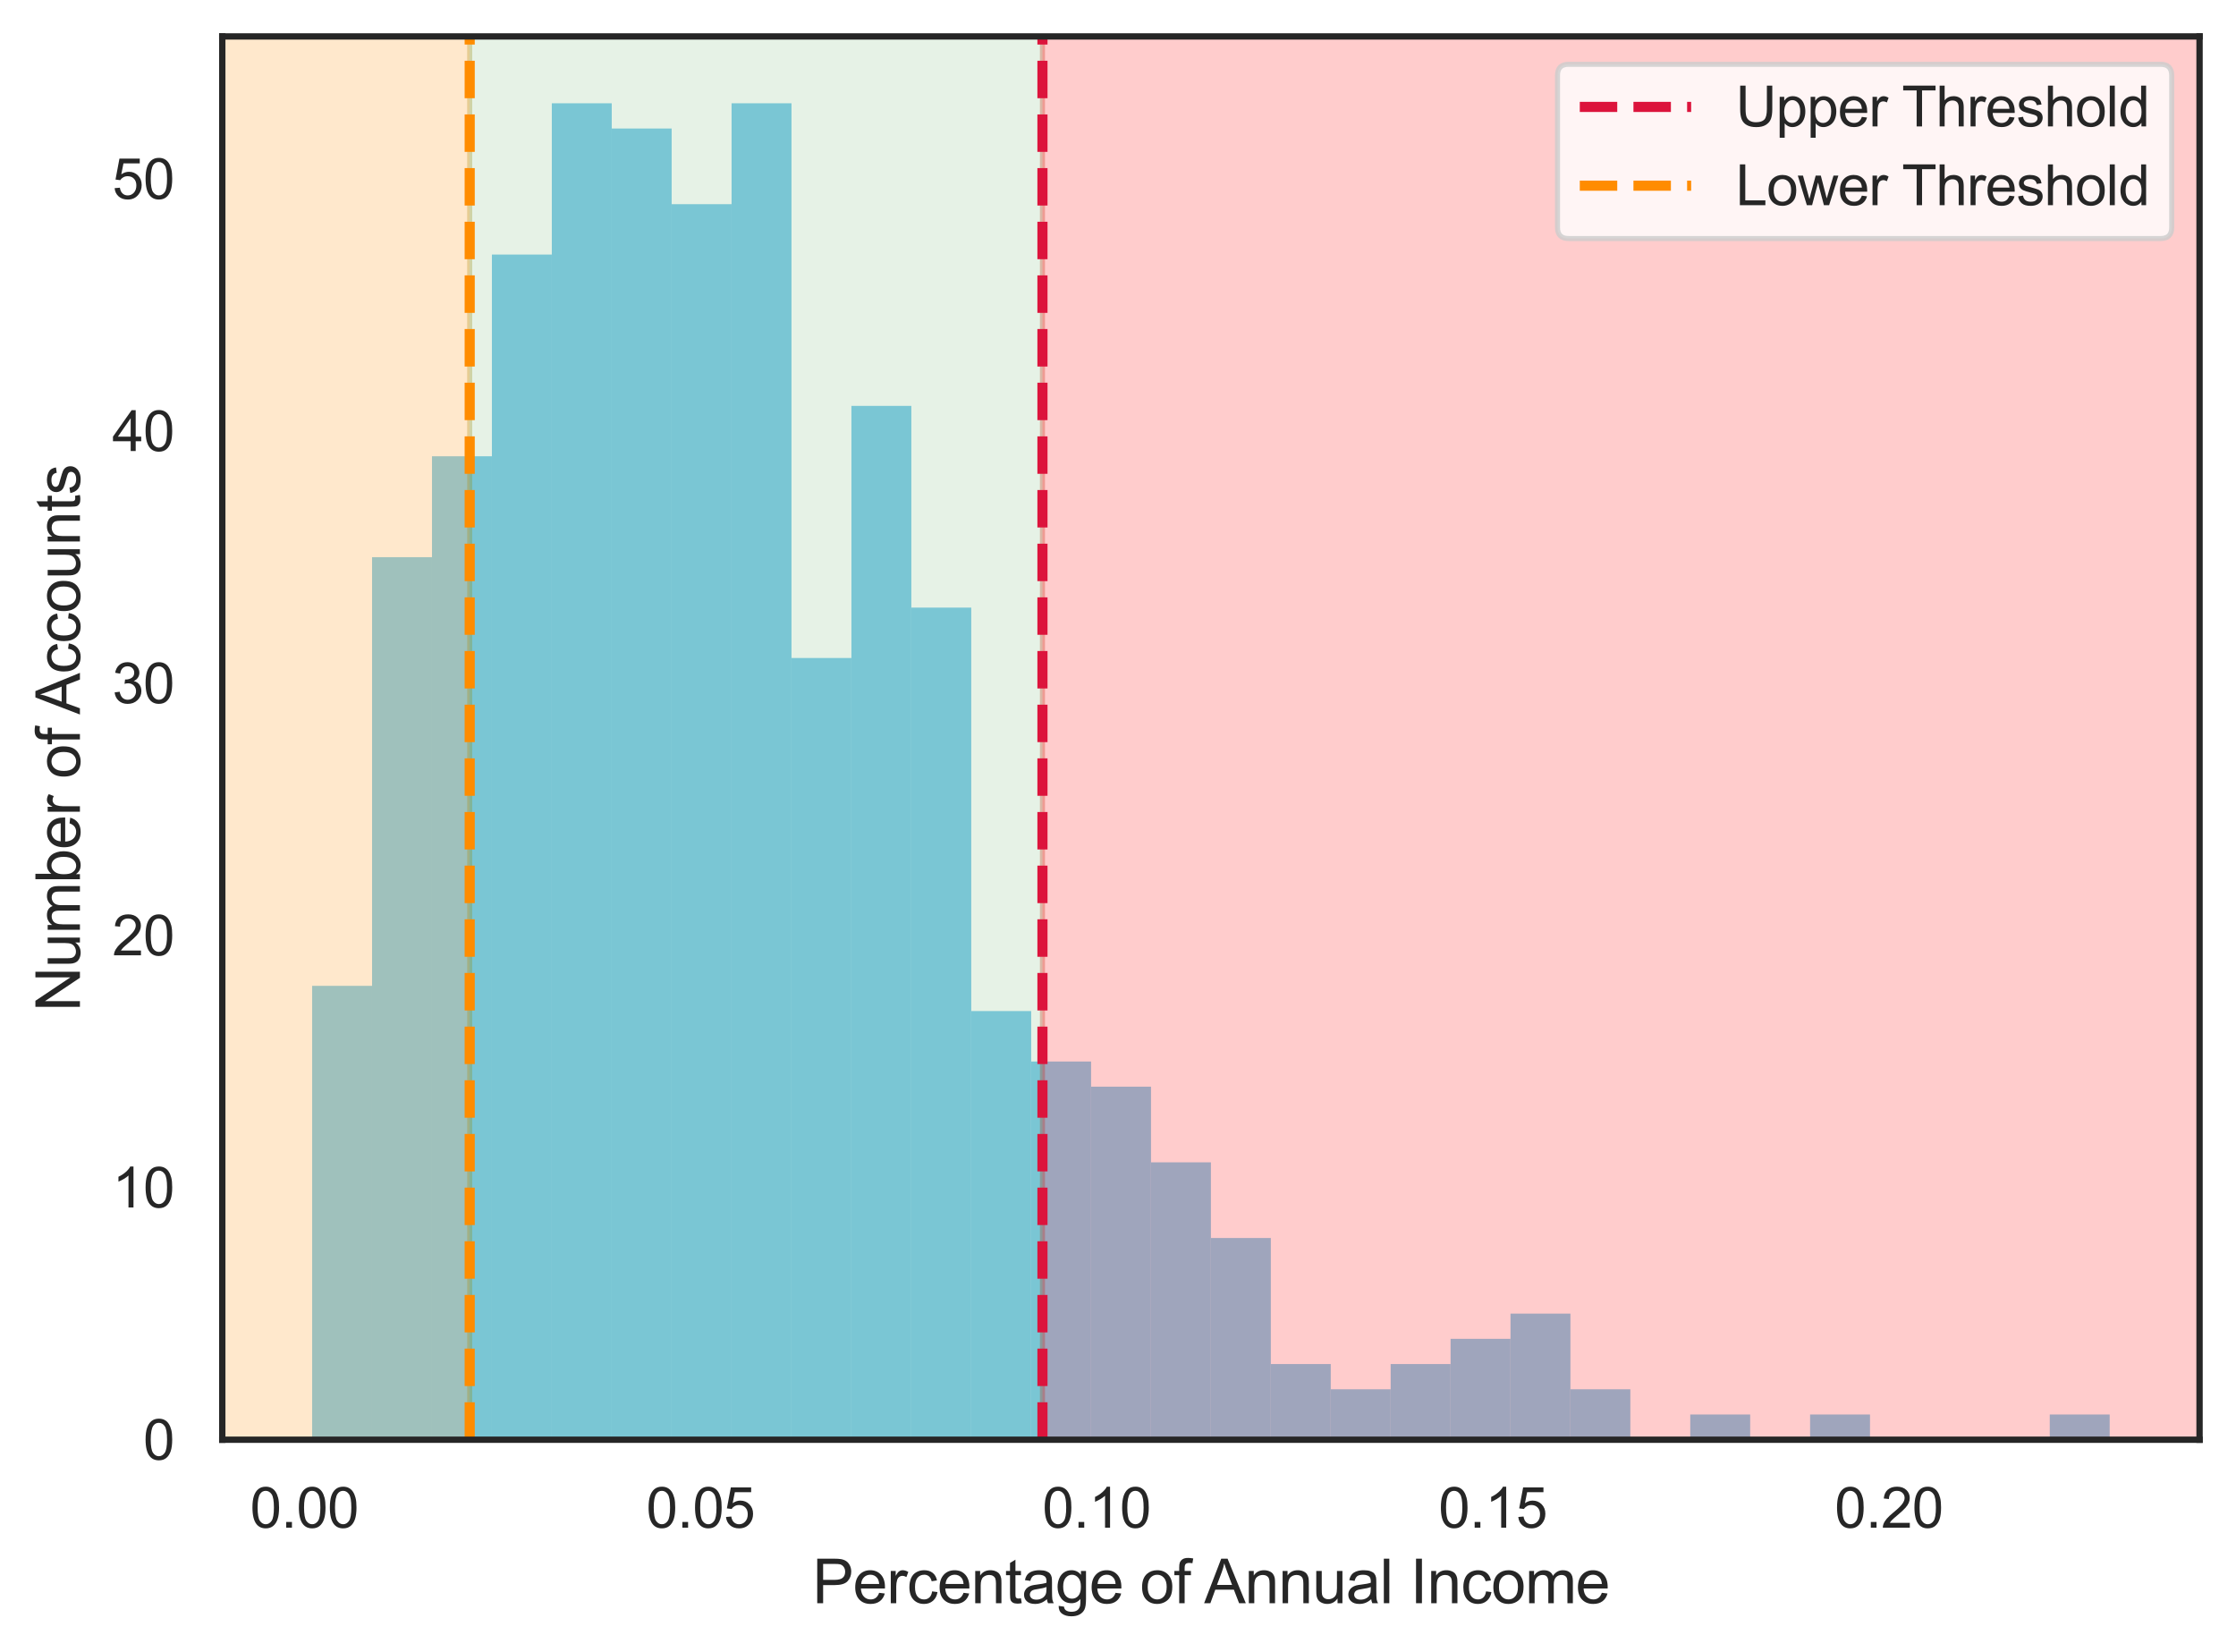 <?xml version="1.0" encoding="utf-8" standalone="no"?>
<!DOCTYPE svg PUBLIC "-//W3C//DTD SVG 1.1//EN"
  "http://www.w3.org/Graphics/SVG/1.1/DTD/svg11.dtd">
<svg xmlns:xlink="http://www.w3.org/1999/xlink" width="441.708pt" height="326.421pt" viewBox="0 0 441.708 326.421" xmlns="http://www.w3.org/2000/svg" version="1.1">
 <defs>
  <style type="text/css">*{stroke-linejoin: round; stroke-linecap: butt}</style>
 </defs>
 <g id="figure_1">
  <g id="patch_1">
   <path d="M 0 326.421 
L 441.708 326.421 
L 441.708 0 
L 0 0 
z
" style="fill: #ffffff"/>
  </g>
  <g id="axes_1">
   <g id="patch_2">
    <path d="M 43.908 284.4 
L 434.508 284.4 
L 434.508 7.2 
L 43.908 7.2 
z
" style="fill: #ffffff"/>
   </g>
   <g id="matplotlib.axis_1">
    <g id="xtick_1">
     <g id="text_1">
      <!-- 0.00 -->
      <g style="fill: #262626" transform="translate(49.403 301.774) scale(0.11 -0.11)">
       <defs>
        <path id="ArialMT-30" d="M 266 2259 
Q 266 3072 433 3567 
Q 600 4063 929 4331 
Q 1259 4600 1759 4600 
Q 2128 4600 2406 4451 
Q 2684 4303 2865 4023 
Q 3047 3744 3150 3342 
Q 3253 2941 3253 2259 
Q 3253 1453 3087 958 
Q 2922 463 2592 192 
Q 2263 -78 1759 -78 
Q 1097 -78 719 397 
Q 266 969 266 2259 
z
M 844 2259 
Q 844 1131 1108 757 
Q 1372 384 1759 384 
Q 2147 384 2411 759 
Q 2675 1134 2675 2259 
Q 2675 3391 2411 3762 
Q 2147 4134 1753 4134 
Q 1366 4134 1134 3806 
Q 844 3388 844 2259 
z
" transform="scale(0.016)"/>
        <path id="ArialMT-2e" d="M 581 0 
L 581 641 
L 1222 641 
L 1222 0 
L 581 0 
z
" transform="scale(0.016)"/>
       </defs>
       <use xlink:href="#ArialMT-30"/>
       <use xlink:href="#ArialMT-2e" x="55.615"/>
       <use xlink:href="#ArialMT-30" x="83.398"/>
       <use xlink:href="#ArialMT-30" x="139.014"/>
      </g>
     </g>
    </g>
    <g id="xtick_2">
     <g id="text_2">
      <!-- 0.05 -->
      <g style="fill: #262626" transform="translate(127.659 301.774) scale(0.11 -0.11)">
       <defs>
        <path id="ArialMT-35" d="M 266 1200 
L 856 1250 
Q 922 819 1161 601 
Q 1400 384 1738 384 
Q 2144 384 2425 690 
Q 2706 997 2706 1503 
Q 2706 1984 2436 2262 
Q 2166 2541 1728 2541 
Q 1456 2541 1237 2417 
Q 1019 2294 894 2097 
L 366 2166 
L 809 4519 
L 3088 4519 
L 3088 3981 
L 1259 3981 
L 1013 2750 
Q 1425 3038 1878 3038 
Q 2478 3038 2890 2622 
Q 3303 2206 3303 1553 
Q 3303 931 2941 478 
Q 2500 -78 1738 -78 
Q 1113 -78 717 272 
Q 322 622 266 1200 
z
" transform="scale(0.016)"/>
       </defs>
       <use xlink:href="#ArialMT-30"/>
       <use xlink:href="#ArialMT-2e" x="55.615"/>
       <use xlink:href="#ArialMT-30" x="83.398"/>
       <use xlink:href="#ArialMT-35" x="139.014"/>
      </g>
     </g>
    </g>
    <g id="xtick_3">
     <g id="text_3">
      <!-- 0.10 -->
      <g style="fill: #262626" transform="translate(205.915 301.774) scale(0.11 -0.11)">
       <defs>
        <path id="ArialMT-31" d="M 2384 0 
L 1822 0 
L 1822 3584 
Q 1619 3391 1289 3197 
Q 959 3003 697 2906 
L 697 3450 
Q 1169 3672 1522 3987 
Q 1875 4303 2022 4600 
L 2384 4600 
L 2384 0 
z
" transform="scale(0.016)"/>
       </defs>
       <use xlink:href="#ArialMT-30"/>
       <use xlink:href="#ArialMT-2e" x="55.615"/>
       <use xlink:href="#ArialMT-31" x="83.398"/>
       <use xlink:href="#ArialMT-30" x="139.014"/>
      </g>
     </g>
    </g>
    <g id="xtick_4">
     <g id="text_4">
      <!-- 0.15 -->
      <g style="fill: #262626" transform="translate(284.171 301.774) scale(0.11 -0.11)">
       <use xlink:href="#ArialMT-30"/>
       <use xlink:href="#ArialMT-2e" x="55.615"/>
       <use xlink:href="#ArialMT-31" x="83.398"/>
       <use xlink:href="#ArialMT-35" x="139.014"/>
      </g>
     </g>
    </g>
    <g id="xtick_5">
     <g id="text_5">
      <!-- 0.20 -->
      <g style="fill: #262626" transform="translate(362.427 301.774) scale(0.11 -0.11)">
       <defs>
        <path id="ArialMT-32" d="M 3222 541 
L 3222 0 
L 194 0 
Q 188 203 259 391 
Q 375 700 629 1000 
Q 884 1300 1366 1694 
Q 2113 2306 2375 2664 
Q 2638 3022 2638 3341 
Q 2638 3675 2398 3904 
Q 2159 4134 1775 4134 
Q 1369 4134 1125 3890 
Q 881 3647 878 3216 
L 300 3275 
Q 359 3922 746 4261 
Q 1134 4600 1788 4600 
Q 2447 4600 2831 4234 
Q 3216 3869 3216 3328 
Q 3216 3053 3103 2787 
Q 2991 2522 2730 2228 
Q 2469 1934 1863 1422 
Q 1356 997 1212 845 
Q 1069 694 975 541 
L 3222 541 
z
" transform="scale(0.016)"/>
       </defs>
       <use xlink:href="#ArialMT-30"/>
       <use xlink:href="#ArialMT-2e" x="55.615"/>
       <use xlink:href="#ArialMT-32" x="83.398"/>
       <use xlink:href="#ArialMT-30" x="139.014"/>
      </g>
     </g>
    </g>
    <g id="text_6">
     <!-- Percentage of Annual Income -->
     <g style="fill: #262626" transform="translate(160.492 316.695) scale(0.12 -0.12)">
      <defs>
       <path id="ArialMT-50" d="M 494 0 
L 494 4581 
L 2222 4581 
Q 2678 4581 2919 4538 
Q 3256 4481 3484 4323 
Q 3713 4166 3852 3881 
Q 3991 3597 3991 3256 
Q 3991 2672 3619 2267 
Q 3247 1863 2275 1863 
L 1100 1863 
L 1100 0 
L 494 0 
z
M 1100 2403 
L 2284 2403 
Q 2872 2403 3119 2622 
Q 3366 2841 3366 3238 
Q 3366 3525 3220 3729 
Q 3075 3934 2838 4000 
Q 2684 4041 2272 4041 
L 1100 4041 
L 1100 2403 
z
" transform="scale(0.016)"/>
       <path id="ArialMT-65" d="M 2694 1069 
L 3275 997 
Q 3138 488 2766 206 
Q 2394 -75 1816 -75 
Q 1088 -75 661 373 
Q 234 822 234 1631 
Q 234 2469 665 2931 
Q 1097 3394 1784 3394 
Q 2450 3394 2872 2941 
Q 3294 2488 3294 1666 
Q 3294 1616 3291 1516 
L 816 1516 
Q 847 969 1125 678 
Q 1403 388 1819 388 
Q 2128 388 2347 550 
Q 2566 713 2694 1069 
z
M 847 1978 
L 2700 1978 
Q 2663 2397 2488 2606 
Q 2219 2931 1791 2931 
Q 1403 2931 1139 2672 
Q 875 2413 847 1978 
z
" transform="scale(0.016)"/>
       <path id="ArialMT-72" d="M 416 0 
L 416 3319 
L 922 3319 
L 922 2816 
Q 1116 3169 1280 3281 
Q 1444 3394 1641 3394 
Q 1925 3394 2219 3213 
L 2025 2691 
Q 1819 2813 1613 2813 
Q 1428 2813 1281 2702 
Q 1134 2591 1072 2394 
Q 978 2094 978 1738 
L 978 0 
L 416 0 
z
" transform="scale(0.016)"/>
       <path id="ArialMT-63" d="M 2588 1216 
L 3141 1144 
Q 3050 572 2676 248 
Q 2303 -75 1759 -75 
Q 1078 -75 664 370 
Q 250 816 250 1647 
Q 250 2184 428 2587 
Q 606 2991 970 3192 
Q 1334 3394 1763 3394 
Q 2303 3394 2647 3120 
Q 2991 2847 3088 2344 
L 2541 2259 
Q 2463 2594 2264 2762 
Q 2066 2931 1784 2931 
Q 1359 2931 1093 2626 
Q 828 2322 828 1663 
Q 828 994 1084 691 
Q 1341 388 1753 388 
Q 2084 388 2306 591 
Q 2528 794 2588 1216 
z
" transform="scale(0.016)"/>
       <path id="ArialMT-6e" d="M 422 0 
L 422 3319 
L 928 3319 
L 928 2847 
Q 1294 3394 1984 3394 
Q 2284 3394 2536 3286 
Q 2788 3178 2913 3003 
Q 3038 2828 3088 2588 
Q 3119 2431 3119 2041 
L 3119 0 
L 2556 0 
L 2556 2019 
Q 2556 2363 2490 2533 
Q 2425 2703 2258 2804 
Q 2091 2906 1866 2906 
Q 1506 2906 1245 2678 
Q 984 2450 984 1813 
L 984 0 
L 422 0 
z
" transform="scale(0.016)"/>
       <path id="ArialMT-74" d="M 1650 503 
L 1731 6 
Q 1494 -44 1306 -44 
Q 1000 -44 831 53 
Q 663 150 594 308 
Q 525 466 525 972 
L 525 2881 
L 113 2881 
L 113 3319 
L 525 3319 
L 525 4141 
L 1084 4478 
L 1084 3319 
L 1650 3319 
L 1650 2881 
L 1084 2881 
L 1084 941 
Q 1084 700 1114 631 
Q 1144 563 1211 522 
Q 1278 481 1403 481 
Q 1497 481 1650 503 
z
" transform="scale(0.016)"/>
       <path id="ArialMT-61" d="M 2588 409 
Q 2275 144 1986 34 
Q 1697 -75 1366 -75 
Q 819 -75 525 192 
Q 231 459 231 875 
Q 231 1119 342 1320 
Q 453 1522 633 1644 
Q 813 1766 1038 1828 
Q 1203 1872 1538 1913 
Q 2219 1994 2541 2106 
Q 2544 2222 2544 2253 
Q 2544 2597 2384 2738 
Q 2169 2928 1744 2928 
Q 1347 2928 1158 2789 
Q 969 2650 878 2297 
L 328 2372 
Q 403 2725 575 2942 
Q 747 3159 1072 3276 
Q 1397 3394 1825 3394 
Q 2250 3394 2515 3294 
Q 2781 3194 2906 3042 
Q 3031 2891 3081 2659 
Q 3109 2516 3109 2141 
L 3109 1391 
Q 3109 606 3145 398 
Q 3181 191 3288 0 
L 2700 0 
Q 2613 175 2588 409 
z
M 2541 1666 
Q 2234 1541 1622 1453 
Q 1275 1403 1131 1340 
Q 988 1278 909 1158 
Q 831 1038 831 891 
Q 831 666 1001 516 
Q 1172 366 1500 366 
Q 1825 366 2078 508 
Q 2331 650 2450 897 
Q 2541 1088 2541 1459 
L 2541 1666 
z
" transform="scale(0.016)"/>
       <path id="ArialMT-67" d="M 319 -275 
L 866 -356 
Q 900 -609 1056 -725 
Q 1266 -881 1628 -881 
Q 2019 -881 2231 -725 
Q 2444 -569 2519 -288 
Q 2563 -116 2559 434 
Q 2191 0 1641 0 
Q 956 0 581 494 
Q 206 988 206 1678 
Q 206 2153 378 2554 
Q 550 2956 876 3175 
Q 1203 3394 1644 3394 
Q 2231 3394 2613 2919 
L 2613 3319 
L 3131 3319 
L 3131 450 
Q 3131 -325 2973 -648 
Q 2816 -972 2473 -1159 
Q 2131 -1347 1631 -1347 
Q 1038 -1347 672 -1080 
Q 306 -813 319 -275 
z
M 784 1719 
Q 784 1066 1043 766 
Q 1303 466 1694 466 
Q 2081 466 2343 764 
Q 2606 1063 2606 1700 
Q 2606 2309 2336 2618 
Q 2066 2928 1684 2928 
Q 1309 2928 1046 2623 
Q 784 2319 784 1719 
z
" transform="scale(0.016)"/>
       <path id="ArialMT-20" transform="scale(0.016)"/>
       <path id="ArialMT-6f" d="M 213 1659 
Q 213 2581 725 3025 
Q 1153 3394 1769 3394 
Q 2453 3394 2887 2945 
Q 3322 2497 3322 1706 
Q 3322 1066 3130 698 
Q 2938 331 2570 128 
Q 2203 -75 1769 -75 
Q 1072 -75 642 372 
Q 213 819 213 1659 
z
M 791 1659 
Q 791 1022 1069 705 
Q 1347 388 1769 388 
Q 2188 388 2466 706 
Q 2744 1025 2744 1678 
Q 2744 2294 2464 2611 
Q 2184 2928 1769 2928 
Q 1347 2928 1069 2612 
Q 791 2297 791 1659 
z
" transform="scale(0.016)"/>
       <path id="ArialMT-66" d="M 556 0 
L 556 2881 
L 59 2881 
L 59 3319 
L 556 3319 
L 556 3672 
Q 556 4006 616 4169 
Q 697 4388 901 4523 
Q 1106 4659 1475 4659 
Q 1713 4659 2000 4603 
L 1916 4113 
Q 1741 4144 1584 4144 
Q 1328 4144 1222 4034 
Q 1116 3925 1116 3625 
L 1116 3319 
L 1763 3319 
L 1763 2881 
L 1116 2881 
L 1116 0 
L 556 0 
z
" transform="scale(0.016)"/>
       <path id="ArialMT-41" d="M -9 0 
L 1750 4581 
L 2403 4581 
L 4278 0 
L 3588 0 
L 3053 1388 
L 1138 1388 
L 634 0 
L -9 0 
z
M 1313 1881 
L 2866 1881 
L 2388 3150 
Q 2169 3728 2063 4100 
Q 1975 3659 1816 3225 
L 1313 1881 
z
" transform="scale(0.016)"/>
       <path id="ArialMT-75" d="M 2597 0 
L 2597 488 
Q 2209 -75 1544 -75 
Q 1250 -75 995 37 
Q 741 150 617 320 
Q 494 491 444 738 
Q 409 903 409 1263 
L 409 3319 
L 972 3319 
L 972 1478 
Q 972 1038 1006 884 
Q 1059 663 1231 536 
Q 1403 409 1656 409 
Q 1909 409 2131 539 
Q 2353 669 2445 892 
Q 2538 1116 2538 1541 
L 2538 3319 
L 3100 3319 
L 3100 0 
L 2597 0 
z
" transform="scale(0.016)"/>
       <path id="ArialMT-6c" d="M 409 0 
L 409 4581 
L 972 4581 
L 972 0 
L 409 0 
z
" transform="scale(0.016)"/>
       <path id="ArialMT-49" d="M 597 0 
L 597 4581 
L 1203 4581 
L 1203 0 
L 597 0 
z
" transform="scale(0.016)"/>
       <path id="ArialMT-6d" d="M 422 0 
L 422 3319 
L 925 3319 
L 925 2853 
Q 1081 3097 1340 3245 
Q 1600 3394 1931 3394 
Q 2300 3394 2536 3241 
Q 2772 3088 2869 2813 
Q 3263 3394 3894 3394 
Q 4388 3394 4653 3120 
Q 4919 2847 4919 2278 
L 4919 0 
L 4359 0 
L 4359 2091 
Q 4359 2428 4304 2576 
Q 4250 2725 4106 2815 
Q 3963 2906 3769 2906 
Q 3419 2906 3187 2673 
Q 2956 2441 2956 1928 
L 2956 0 
L 2394 0 
L 2394 2156 
Q 2394 2531 2256 2718 
Q 2119 2906 1806 2906 
Q 1569 2906 1367 2781 
Q 1166 2656 1075 2415 
Q 984 2175 984 1722 
L 984 0 
L 422 0 
z
" transform="scale(0.016)"/>
      </defs>
      <use xlink:href="#ArialMT-50"/>
      <use xlink:href="#ArialMT-65" x="66.699"/>
      <use xlink:href="#ArialMT-72" x="122.314"/>
      <use xlink:href="#ArialMT-63" x="155.615"/>
      <use xlink:href="#ArialMT-65" x="205.615"/>
      <use xlink:href="#ArialMT-6e" x="261.23"/>
      <use xlink:href="#ArialMT-74" x="316.846"/>
      <use xlink:href="#ArialMT-61" x="344.629"/>
      <use xlink:href="#ArialMT-67" x="400.244"/>
      <use xlink:href="#ArialMT-65" x="455.859"/>
      <use xlink:href="#ArialMT-20" x="511.475"/>
      <use xlink:href="#ArialMT-6f" x="539.258"/>
      <use xlink:href="#ArialMT-66" x="594.873"/>
      <use xlink:href="#ArialMT-20" x="622.656"/>
      <use xlink:href="#ArialMT-41" x="644.939"/>
      <use xlink:href="#ArialMT-6e" x="711.639"/>
      <use xlink:href="#ArialMT-6e" x="767.254"/>
      <use xlink:href="#ArialMT-75" x="822.869"/>
      <use xlink:href="#ArialMT-61" x="878.484"/>
      <use xlink:href="#ArialMT-6c" x="934.1"/>
      <use xlink:href="#ArialMT-20" x="956.316"/>
      <use xlink:href="#ArialMT-49" x="984.1"/>
      <use xlink:href="#ArialMT-6e" x="1011.883"/>
      <use xlink:href="#ArialMT-63" x="1067.498"/>
      <use xlink:href="#ArialMT-6f" x="1117.498"/>
      <use xlink:href="#ArialMT-6d" x="1173.113"/>
      <use xlink:href="#ArialMT-65" x="1256.414"/>
     </g>
    </g>
   </g>
   <g id="matplotlib.axis_2">
    <g id="ytick_1">
     <g id="text_7">
      <!-- 0 -->
      <g style="fill: #262626" transform="translate(28.291 288.337) scale(0.11 -0.11)">
       <use xlink:href="#ArialMT-30"/>
      </g>
     </g>
    </g>
    <g id="ytick_2">
     <g id="text_8">
      <!-- 10 -->
      <g style="fill: #262626" transform="translate(22.174 238.525) scale(0.11 -0.11)">
       <use xlink:href="#ArialMT-31"/>
       <use xlink:href="#ArialMT-30" x="55.615"/>
      </g>
     </g>
    </g>
    <g id="ytick_3">
     <g id="text_9">
      <!-- 20 -->
      <g style="fill: #262626" transform="translate(22.174 188.714) scale(0.11 -0.11)">
       <use xlink:href="#ArialMT-32"/>
       <use xlink:href="#ArialMT-30" x="55.615"/>
      </g>
     </g>
    </g>
    <g id="ytick_4">
     <g id="text_10">
      <!-- 30 -->
      <g style="fill: #262626" transform="translate(22.174 138.903) scale(0.11 -0.11)">
       <defs>
        <path id="ArialMT-33" d="M 269 1209 
L 831 1284 
Q 928 806 1161 595 
Q 1394 384 1728 384 
Q 2125 384 2398 659 
Q 2672 934 2672 1341 
Q 2672 1728 2419 1979 
Q 2166 2231 1775 2231 
Q 1616 2231 1378 2169 
L 1441 2663 
Q 1497 2656 1531 2656 
Q 1891 2656 2178 2843 
Q 2466 3031 2466 3422 
Q 2466 3731 2256 3934 
Q 2047 4138 1716 4138 
Q 1388 4138 1169 3931 
Q 950 3725 888 3313 
L 325 3413 
Q 428 3978 793 4289 
Q 1159 4600 1703 4600 
Q 2078 4600 2393 4439 
Q 2709 4278 2876 4000 
Q 3044 3722 3044 3409 
Q 3044 3113 2884 2869 
Q 2725 2625 2413 2481 
Q 2819 2388 3044 2092 
Q 3269 1797 3269 1353 
Q 3269 753 2831 336 
Q 2394 -81 1725 -81 
Q 1122 -81 723 278 
Q 325 638 269 1209 
z
" transform="scale(0.016)"/>
       </defs>
       <use xlink:href="#ArialMT-33"/>
       <use xlink:href="#ArialMT-30" x="55.615"/>
      </g>
     </g>
    </g>
    <g id="ytick_5">
     <g id="text_11">
      <!-- 40 -->
      <g style="fill: #262626" transform="translate(22.174 89.092) scale(0.11 -0.11)">
       <defs>
        <path id="ArialMT-34" d="M 2069 0 
L 2069 1097 
L 81 1097 
L 81 1613 
L 2172 4581 
L 2631 4581 
L 2631 1613 
L 3250 1613 
L 3250 1097 
L 2631 1097 
L 2631 0 
L 2069 0 
z
M 2069 1613 
L 2069 3678 
L 634 1613 
L 2069 1613 
z
" transform="scale(0.016)"/>
       </defs>
       <use xlink:href="#ArialMT-34"/>
       <use xlink:href="#ArialMT-30" x="55.615"/>
      </g>
     </g>
    </g>
    <g id="ytick_6">
     <g id="text_12">
      <!-- 50 -->
      <g style="fill: #262626" transform="translate(22.174 39.28) scale(0.11 -0.11)">
       <use xlink:href="#ArialMT-35"/>
       <use xlink:href="#ArialMT-30" x="55.615"/>
      </g>
     </g>
    </g>
    <g id="text_13">
     <!-- Number of Accounts -->
     <g style="fill: #262626" transform="translate(15.789 199.824) rotate(-90) scale(0.12 -0.12)">
      <defs>
       <path id="ArialMT-4e" d="M 488 0 
L 488 4581 
L 1109 4581 
L 3516 984 
L 3516 4581 
L 4097 4581 
L 4097 0 
L 3475 0 
L 1069 3600 
L 1069 0 
L 488 0 
z
" transform="scale(0.016)"/>
       <path id="ArialMT-62" d="M 941 0 
L 419 0 
L 419 4581 
L 981 4581 
L 981 2947 
Q 1338 3394 1891 3394 
Q 2197 3394 2470 3270 
Q 2744 3147 2920 2923 
Q 3097 2700 3197 2384 
Q 3297 2069 3297 1709 
Q 3297 856 2875 390 
Q 2453 -75 1863 -75 
Q 1275 -75 941 416 
L 941 0 
z
M 934 1684 
Q 934 1088 1097 822 
Q 1363 388 1816 388 
Q 2184 388 2453 708 
Q 2722 1028 2722 1663 
Q 2722 2313 2464 2622 
Q 2206 2931 1841 2931 
Q 1472 2931 1203 2611 
Q 934 2291 934 1684 
z
" transform="scale(0.016)"/>
       <path id="ArialMT-73" d="M 197 991 
L 753 1078 
Q 800 744 1014 566 
Q 1228 388 1613 388 
Q 2000 388 2187 545 
Q 2375 703 2375 916 
Q 2375 1106 2209 1216 
Q 2094 1291 1634 1406 
Q 1016 1563 777 1677 
Q 538 1791 414 1992 
Q 291 2194 291 2438 
Q 291 2659 392 2848 
Q 494 3038 669 3163 
Q 800 3259 1026 3326 
Q 1253 3394 1513 3394 
Q 1903 3394 2198 3281 
Q 2494 3169 2634 2976 
Q 2775 2784 2828 2463 
L 2278 2388 
Q 2241 2644 2061 2787 
Q 1881 2931 1553 2931 
Q 1166 2931 1000 2803 
Q 834 2675 834 2503 
Q 834 2394 903 2306 
Q 972 2216 1119 2156 
Q 1203 2125 1616 2013 
Q 2213 1853 2448 1751 
Q 2684 1650 2818 1456 
Q 2953 1263 2953 975 
Q 2953 694 2789 445 
Q 2625 197 2315 61 
Q 2006 -75 1616 -75 
Q 969 -75 630 194 
Q 291 463 197 991 
z
" transform="scale(0.016)"/>
      </defs>
      <use xlink:href="#ArialMT-4e"/>
      <use xlink:href="#ArialMT-75" x="72.217"/>
      <use xlink:href="#ArialMT-6d" x="127.832"/>
      <use xlink:href="#ArialMT-62" x="211.133"/>
      <use xlink:href="#ArialMT-65" x="266.748"/>
      <use xlink:href="#ArialMT-72" x="322.363"/>
      <use xlink:href="#ArialMT-20" x="355.664"/>
      <use xlink:href="#ArialMT-6f" x="383.447"/>
      <use xlink:href="#ArialMT-66" x="439.062"/>
      <use xlink:href="#ArialMT-20" x="466.846"/>
      <use xlink:href="#ArialMT-41" x="489.129"/>
      <use xlink:href="#ArialMT-63" x="555.828"/>
      <use xlink:href="#ArialMT-63" x="605.828"/>
      <use xlink:href="#ArialMT-6f" x="655.828"/>
      <use xlink:href="#ArialMT-75" x="711.443"/>
      <use xlink:href="#ArialMT-6e" x="767.059"/>
      <use xlink:href="#ArialMT-74" x="822.674"/>
      <use xlink:href="#ArialMT-73" x="850.457"/>
     </g>
    </g>
   </g>
   <g id="patch_3">
    <path d="M 61.663 284.4 
L 73.499 284.4 
L 73.499 194.74 
L 61.663 194.74 
z
" clip-path="url(#p379feb3aff)" style="fill: #87ceeb"/>
   </g>
   <g id="patch_4">
    <path d="M 73.499 284.4 
L 85.336 284.4 
L 85.336 110.06 
L 73.499 110.06 
z
" clip-path="url(#p379feb3aff)" style="fill: #87ceeb"/>
   </g>
   <g id="patch_5">
    <path d="M 85.336 284.4 
L 97.172 284.4 
L 97.172 90.136 
L 85.336 90.136 
z
" clip-path="url(#p379feb3aff)" style="fill: #87ceeb"/>
   </g>
   <g id="patch_6">
    <path d="M 97.172 284.4 
L 109.008 284.4 
L 109.008 50.287 
L 97.172 50.287 
z
" clip-path="url(#p379feb3aff)" style="fill: #87ceeb"/>
   </g>
   <g id="patch_7">
    <path d="M 109.008 284.4 
L 120.845 284.4 
L 120.845 20.4 
L 109.008 20.4 
z
" clip-path="url(#p379feb3aff)" style="fill: #87ceeb"/>
   </g>
   <g id="patch_8">
    <path d="M 120.845 284.4 
L 132.681 284.4 
L 132.681 25.381 
L 120.845 25.381 
z
" clip-path="url(#p379feb3aff)" style="fill: #87ceeb"/>
   </g>
   <g id="patch_9">
    <path d="M 132.681 284.4 
L 144.518 284.4 
L 144.518 40.325 
L 132.681 40.325 
z
" clip-path="url(#p379feb3aff)" style="fill: #87ceeb"/>
   </g>
   <g id="patch_10">
    <path d="M 144.518 284.4 
L 156.354 284.4 
L 156.354 20.4 
L 144.518 20.4 
z
" clip-path="url(#p379feb3aff)" style="fill: #87ceeb"/>
   </g>
   <g id="patch_11">
    <path d="M 156.354 284.4 
L 168.19 284.4 
L 168.19 129.985 
L 156.354 129.985 
z
" clip-path="url(#p379feb3aff)" style="fill: #87ceeb"/>
   </g>
   <g id="patch_12">
    <path d="M 168.19 284.4 
L 180.027 284.4 
L 180.027 80.174 
L 168.19 80.174 
z
" clip-path="url(#p379feb3aff)" style="fill: #87ceeb"/>
   </g>
   <g id="patch_13">
    <path d="M 180.027 284.4 
L 191.863 284.4 
L 191.863 120.023 
L 180.027 120.023 
z
" clip-path="url(#p379feb3aff)" style="fill: #87ceeb"/>
   </g>
   <g id="patch_14">
    <path d="M 191.863 284.4 
L 203.699 284.4 
L 203.699 199.721 
L 191.863 199.721 
z
" clip-path="url(#p379feb3aff)" style="fill: #87ceeb"/>
   </g>
   <g id="patch_15">
    <path d="M 203.699 284.4 
L 215.536 284.4 
L 215.536 209.683 
L 203.699 209.683 
z
" clip-path="url(#p379feb3aff)" style="fill: #87ceeb"/>
   </g>
   <g id="patch_16">
    <path d="M 215.536 284.4 
L 227.372 284.4 
L 227.372 214.664 
L 215.536 214.664 
z
" clip-path="url(#p379feb3aff)" style="fill: #87ceeb"/>
   </g>
   <g id="patch_17">
    <path d="M 227.372 284.4 
L 239.208 284.4 
L 239.208 229.608 
L 227.372 229.608 
z
" clip-path="url(#p379feb3aff)" style="fill: #87ceeb"/>
   </g>
   <g id="patch_18">
    <path d="M 239.208 284.4 
L 251.045 284.4 
L 251.045 244.551 
L 239.208 244.551 
z
" clip-path="url(#p379feb3aff)" style="fill: #87ceeb"/>
   </g>
   <g id="patch_19">
    <path d="M 251.045 284.4 
L 262.881 284.4 
L 262.881 269.457 
L 251.045 269.457 
z
" clip-path="url(#p379feb3aff)" style="fill: #87ceeb"/>
   </g>
   <g id="patch_20">
    <path d="M 262.881 284.4 
L 274.718 284.4 
L 274.718 274.438 
L 262.881 274.438 
z
" clip-path="url(#p379feb3aff)" style="fill: #87ceeb"/>
   </g>
   <g id="patch_21">
    <path d="M 274.718 284.4 
L 286.554 284.4 
L 286.554 269.457 
L 274.718 269.457 
z
" clip-path="url(#p379feb3aff)" style="fill: #87ceeb"/>
   </g>
   <g id="patch_22">
    <path d="M 286.554 284.4 
L 298.39 284.4 
L 298.39 264.475 
L 286.554 264.475 
z
" clip-path="url(#p379feb3aff)" style="fill: #87ceeb"/>
   </g>
   <g id="patch_23">
    <path d="M 298.39 284.4 
L 310.227 284.4 
L 310.227 259.494 
L 298.39 259.494 
z
" clip-path="url(#p379feb3aff)" style="fill: #87ceeb"/>
   </g>
   <g id="patch_24">
    <path d="M 310.227 284.4 
L 322.063 284.4 
L 322.063 274.438 
L 310.227 274.438 
z
" clip-path="url(#p379feb3aff)" style="fill: #87ceeb"/>
   </g>
   <g id="patch_25">
    <path d="M 322.063 284.4 
L 333.899 284.4 
L 333.899 284.4 
L 322.063 284.4 
z
" clip-path="url(#p379feb3aff)" style="fill: #87ceeb"/>
   </g>
   <g id="patch_26">
    <path d="M 333.899 284.4 
L 345.736 284.4 
L 345.736 279.419 
L 333.899 279.419 
z
" clip-path="url(#p379feb3aff)" style="fill: #87ceeb"/>
   </g>
   <g id="patch_27">
    <path d="M 345.736 284.4 
L 357.572 284.4 
L 357.572 284.4 
L 345.736 284.4 
z
" clip-path="url(#p379feb3aff)" style="fill: #87ceeb"/>
   </g>
   <g id="patch_28">
    <path d="M 357.572 284.4 
L 369.408 284.4 
L 369.408 279.419 
L 357.572 279.419 
z
" clip-path="url(#p379feb3aff)" style="fill: #87ceeb"/>
   </g>
   <g id="patch_29">
    <path d="M 369.408 284.4 
L 381.245 284.4 
L 381.245 284.4 
L 369.408 284.4 
z
" clip-path="url(#p379feb3aff)" style="fill: #87ceeb"/>
   </g>
   <g id="patch_30">
    <path d="M 381.245 284.4 
L 393.081 284.4 
L 393.081 284.4 
L 381.245 284.4 
z
" clip-path="url(#p379feb3aff)" style="fill: #87ceeb"/>
   </g>
   <g id="patch_31">
    <path d="M 393.081 284.4 
L 404.918 284.4 
L 404.918 284.4 
L 393.081 284.4 
z
" clip-path="url(#p379feb3aff)" style="fill: #87ceeb"/>
   </g>
   <g id="patch_32">
    <path d="M 404.918 284.4 
L 416.754 284.4 
L 416.754 279.419 
L 404.918 279.419 
z
" clip-path="url(#p379feb3aff)" style="fill: #87ceeb"/>
   </g>
   <g id="PolyCollection_1">
    <defs>
     <path id="m446ac2b59b" d="M 92.786 -42.021 
L 43.908 -42.021 
L 43.908 -319.221 
L 92.786 -319.221 
L 92.786 -319.221 
L 92.786 -42.021 
z
" style="stroke: #ff8c00; stroke-opacity: 0.2"/>
    </defs>
    <g clip-path="url(#p379feb3aff)">
     <use xlink:href="#m446ac2b59b" x="0" y="326.421" style="fill: #ff8c00; fill-opacity: 0.2; stroke: #ff8c00; stroke-opacity: 0.2"/>
    </g>
   </g>
   <g id="PolyCollection_2">
    <defs>
     <path id="m858a66b267" d="M 205.93 -42.021 
L 92.786 -42.021 
L 92.786 -319.221 
L 205.93 -319.221 
L 205.93 -319.221 
L 205.93 -42.021 
z
" style="stroke: #008000; stroke-opacity: 0.1"/>
    </defs>
    <g clip-path="url(#p379feb3aff)">
     <use xlink:href="#m858a66b267" x="0" y="326.421" style="fill: #008000; fill-opacity: 0.1; stroke: #008000; stroke-opacity: 0.1"/>
    </g>
   </g>
   <g id="PolyCollection_3">
    <defs>
     <path id="medad7485aa" d="M 434.508 -42.021 
L 205.93 -42.021 
L 205.93 -319.221 
L 434.508 -319.221 
L 434.508 -319.221 
L 434.508 -42.021 
z
" style="stroke: #ff0000; stroke-opacity: 0.2"/>
    </defs>
    <g clip-path="url(#p379feb3aff)">
     <use xlink:href="#medad7485aa" x="0" y="326.421" style="fill: #ff0000; fill-opacity: 0.2; stroke: #ff0000; stroke-opacity: 0.2"/>
    </g>
   </g>
   <g id="line2d_1">
    <path d="M 205.93 284.4 
L 205.93 7.2 
" clip-path="url(#p379feb3aff)" style="fill: none; stroke-dasharray: 7.4,3.2; stroke-dashoffset: 0; stroke: #dc143c; stroke-width: 2"/>
   </g>
   <g id="line2d_2">
    <path d="M 92.786 284.4 
L 92.786 7.2 
" clip-path="url(#p379feb3aff)" style="fill: none; stroke-dasharray: 7.4,3.2; stroke-dashoffset: 0; stroke: #ff8c00; stroke-width: 2"/>
   </g>
   <g id="patch_33">
    <path d="M 43.908 284.4 
L 43.908 7.2 
" style="fill: none; stroke: #262626; stroke-width: 1.25; stroke-linejoin: miter; stroke-linecap: square"/>
   </g>
   <g id="patch_34">
    <path d="M 434.508 284.4 
L 434.508 7.2 
" style="fill: none; stroke: #262626; stroke-width: 1.25; stroke-linejoin: miter; stroke-linecap: square"/>
   </g>
   <g id="patch_35">
    <path d="M 43.908 284.4 
L 434.508 284.4 
" style="fill: none; stroke: #262626; stroke-width: 1.25; stroke-linejoin: miter; stroke-linecap: square"/>
   </g>
   <g id="patch_36">
    <path d="M 43.908 7.2 
L 434.508 7.2 
" style="fill: none; stroke: #262626; stroke-width: 1.25; stroke-linejoin: miter; stroke-linecap: square"/>
   </g>
   <g id="legend_1">
    <g id="patch_37">
     <path d="M 309.877 47.12 
L 426.808 47.12 
Q 429.008 47.12 429.008 44.92 
L 429.008 14.9 
Q 429.008 12.7 426.808 12.7 
L 309.877 12.7 
Q 307.677 12.7 307.677 14.9 
L 307.677 44.92 
Q 307.677 47.12 309.877 47.12 
z
" style="fill: #ffffff; opacity: 0.8; stroke: #cccccc; stroke-linejoin: miter"/>
    </g>
    <g id="line2d_3">
     <path d="M 312.077 21.124 
L 323.077 21.124 
L 334.077 21.124 
" style="fill: none; stroke-dasharray: 7.4,3.2; stroke-dashoffset: 0; stroke: #dc143c; stroke-width: 2"/>
    </g>
    <g id="text_14">
     <!-- Upper Threshold -->
     <g style="fill: #262626" transform="translate(342.877 24.974) scale(0.11 -0.11)">
      <defs>
       <path id="ArialMT-55" d="M 3500 4581 
L 4106 4581 
L 4106 1934 
Q 4106 1244 3950 837 
Q 3794 431 3386 176 
Q 2978 -78 2316 -78 
Q 1672 -78 1262 144 
Q 853 366 678 786 
Q 503 1206 503 1934 
L 503 4581 
L 1109 4581 
L 1109 1938 
Q 1109 1341 1220 1058 
Q 1331 775 1601 622 
Q 1872 469 2263 469 
Q 2931 469 3215 772 
Q 3500 1075 3500 1938 
L 3500 4581 
z
" transform="scale(0.016)"/>
       <path id="ArialMT-70" d="M 422 -1272 
L 422 3319 
L 934 3319 
L 934 2888 
Q 1116 3141 1344 3267 
Q 1572 3394 1897 3394 
Q 2322 3394 2647 3175 
Q 2972 2956 3137 2557 
Q 3303 2159 3303 1684 
Q 3303 1175 3120 767 
Q 2938 359 2589 142 
Q 2241 -75 1856 -75 
Q 1575 -75 1351 44 
Q 1128 163 984 344 
L 984 -1272 
L 422 -1272 
z
M 931 1641 
Q 931 1000 1190 694 
Q 1450 388 1819 388 
Q 2194 388 2461 705 
Q 2728 1022 2728 1688 
Q 2728 2322 2467 2637 
Q 2206 2953 1844 2953 
Q 1484 2953 1207 2617 
Q 931 2281 931 1641 
z
" transform="scale(0.016)"/>
       <path id="ArialMT-54" d="M 1659 0 
L 1659 4041 
L 150 4041 
L 150 4581 
L 3781 4581 
L 3781 4041 
L 2266 4041 
L 2266 0 
L 1659 0 
z
" transform="scale(0.016)"/>
       <path id="ArialMT-68" d="M 422 0 
L 422 4581 
L 984 4581 
L 984 2938 
Q 1378 3394 1978 3394 
Q 2347 3394 2619 3248 
Q 2891 3103 3008 2847 
Q 3125 2591 3125 2103 
L 3125 0 
L 2563 0 
L 2563 2103 
Q 2563 2525 2380 2717 
Q 2197 2909 1863 2909 
Q 1613 2909 1392 2779 
Q 1172 2650 1078 2428 
Q 984 2206 984 1816 
L 984 0 
L 422 0 
z
" transform="scale(0.016)"/>
       <path id="ArialMT-64" d="M 2575 0 
L 2575 419 
Q 2259 -75 1647 -75 
Q 1250 -75 917 144 
Q 584 363 401 755 
Q 219 1147 219 1656 
Q 219 2153 384 2558 
Q 550 2963 881 3178 
Q 1213 3394 1622 3394 
Q 1922 3394 2156 3267 
Q 2391 3141 2538 2938 
L 2538 4581 
L 3097 4581 
L 3097 0 
L 2575 0 
z
M 797 1656 
Q 797 1019 1065 703 
Q 1334 388 1700 388 
Q 2069 388 2326 689 
Q 2584 991 2584 1609 
Q 2584 2291 2321 2609 
Q 2059 2928 1675 2928 
Q 1300 2928 1048 2622 
Q 797 2316 797 1656 
z
" transform="scale(0.016)"/>
      </defs>
      <use xlink:href="#ArialMT-55"/>
      <use xlink:href="#ArialMT-70" x="72.217"/>
      <use xlink:href="#ArialMT-70" x="127.832"/>
      <use xlink:href="#ArialMT-65" x="183.447"/>
      <use xlink:href="#ArialMT-72" x="239.062"/>
      <use xlink:href="#ArialMT-20" x="272.363"/>
      <use xlink:href="#ArialMT-54" x="298.396"/>
      <use xlink:href="#ArialMT-68" x="359.48"/>
      <use xlink:href="#ArialMT-72" x="415.096"/>
      <use xlink:href="#ArialMT-65" x="448.396"/>
      <use xlink:href="#ArialMT-73" x="504.012"/>
      <use xlink:href="#ArialMT-68" x="554.012"/>
      <use xlink:href="#ArialMT-6f" x="609.627"/>
      <use xlink:href="#ArialMT-6c" x="665.242"/>
      <use xlink:href="#ArialMT-64" x="687.459"/>
     </g>
    </g>
    <g id="line2d_4">
     <path d="M 312.077 36.683 
L 323.077 36.683 
L 334.077 36.683 
" style="fill: none; stroke-dasharray: 7.4,3.2; stroke-dashoffset: 0; stroke: #ff8c00; stroke-width: 2"/>
    </g>
    <g id="text_15">
     <!-- Lower Threshold -->
     <g style="fill: #262626" transform="translate(342.877 40.533) scale(0.11 -0.11)">
      <defs>
       <path id="ArialMT-4c" d="M 469 0 
L 469 4581 
L 1075 4581 
L 1075 541 
L 3331 541 
L 3331 0 
L 469 0 
z
" transform="scale(0.016)"/>
       <path id="ArialMT-77" d="M 1034 0 
L 19 3319 
L 600 3319 
L 1128 1403 
L 1325 691 
Q 1338 744 1497 1375 
L 2025 3319 
L 2603 3319 
L 3100 1394 
L 3266 759 
L 3456 1400 
L 4025 3319 
L 4572 3319 
L 3534 0 
L 2950 0 
L 2422 1988 
L 2294 2553 
L 1622 0 
L 1034 0 
z
" transform="scale(0.016)"/>
      </defs>
      <use xlink:href="#ArialMT-4c"/>
      <use xlink:href="#ArialMT-6f" x="55.615"/>
      <use xlink:href="#ArialMT-77" x="111.23"/>
      <use xlink:href="#ArialMT-65" x="183.447"/>
      <use xlink:href="#ArialMT-72" x="239.062"/>
      <use xlink:href="#ArialMT-20" x="272.363"/>
      <use xlink:href="#ArialMT-54" x="298.396"/>
      <use xlink:href="#ArialMT-68" x="359.48"/>
      <use xlink:href="#ArialMT-72" x="415.096"/>
      <use xlink:href="#ArialMT-65" x="448.396"/>
      <use xlink:href="#ArialMT-73" x="504.012"/>
      <use xlink:href="#ArialMT-68" x="554.012"/>
      <use xlink:href="#ArialMT-6f" x="609.627"/>
      <use xlink:href="#ArialMT-6c" x="665.242"/>
      <use xlink:href="#ArialMT-64" x="687.459"/>
     </g>
    </g>
   </g>
  </g>
 </g>
 <defs>
  <clipPath id="p379feb3aff">
   <rect x="43.908" y="7.2" width="390.6" height="277.2"/>
  </clipPath>
 </defs>
</svg>
